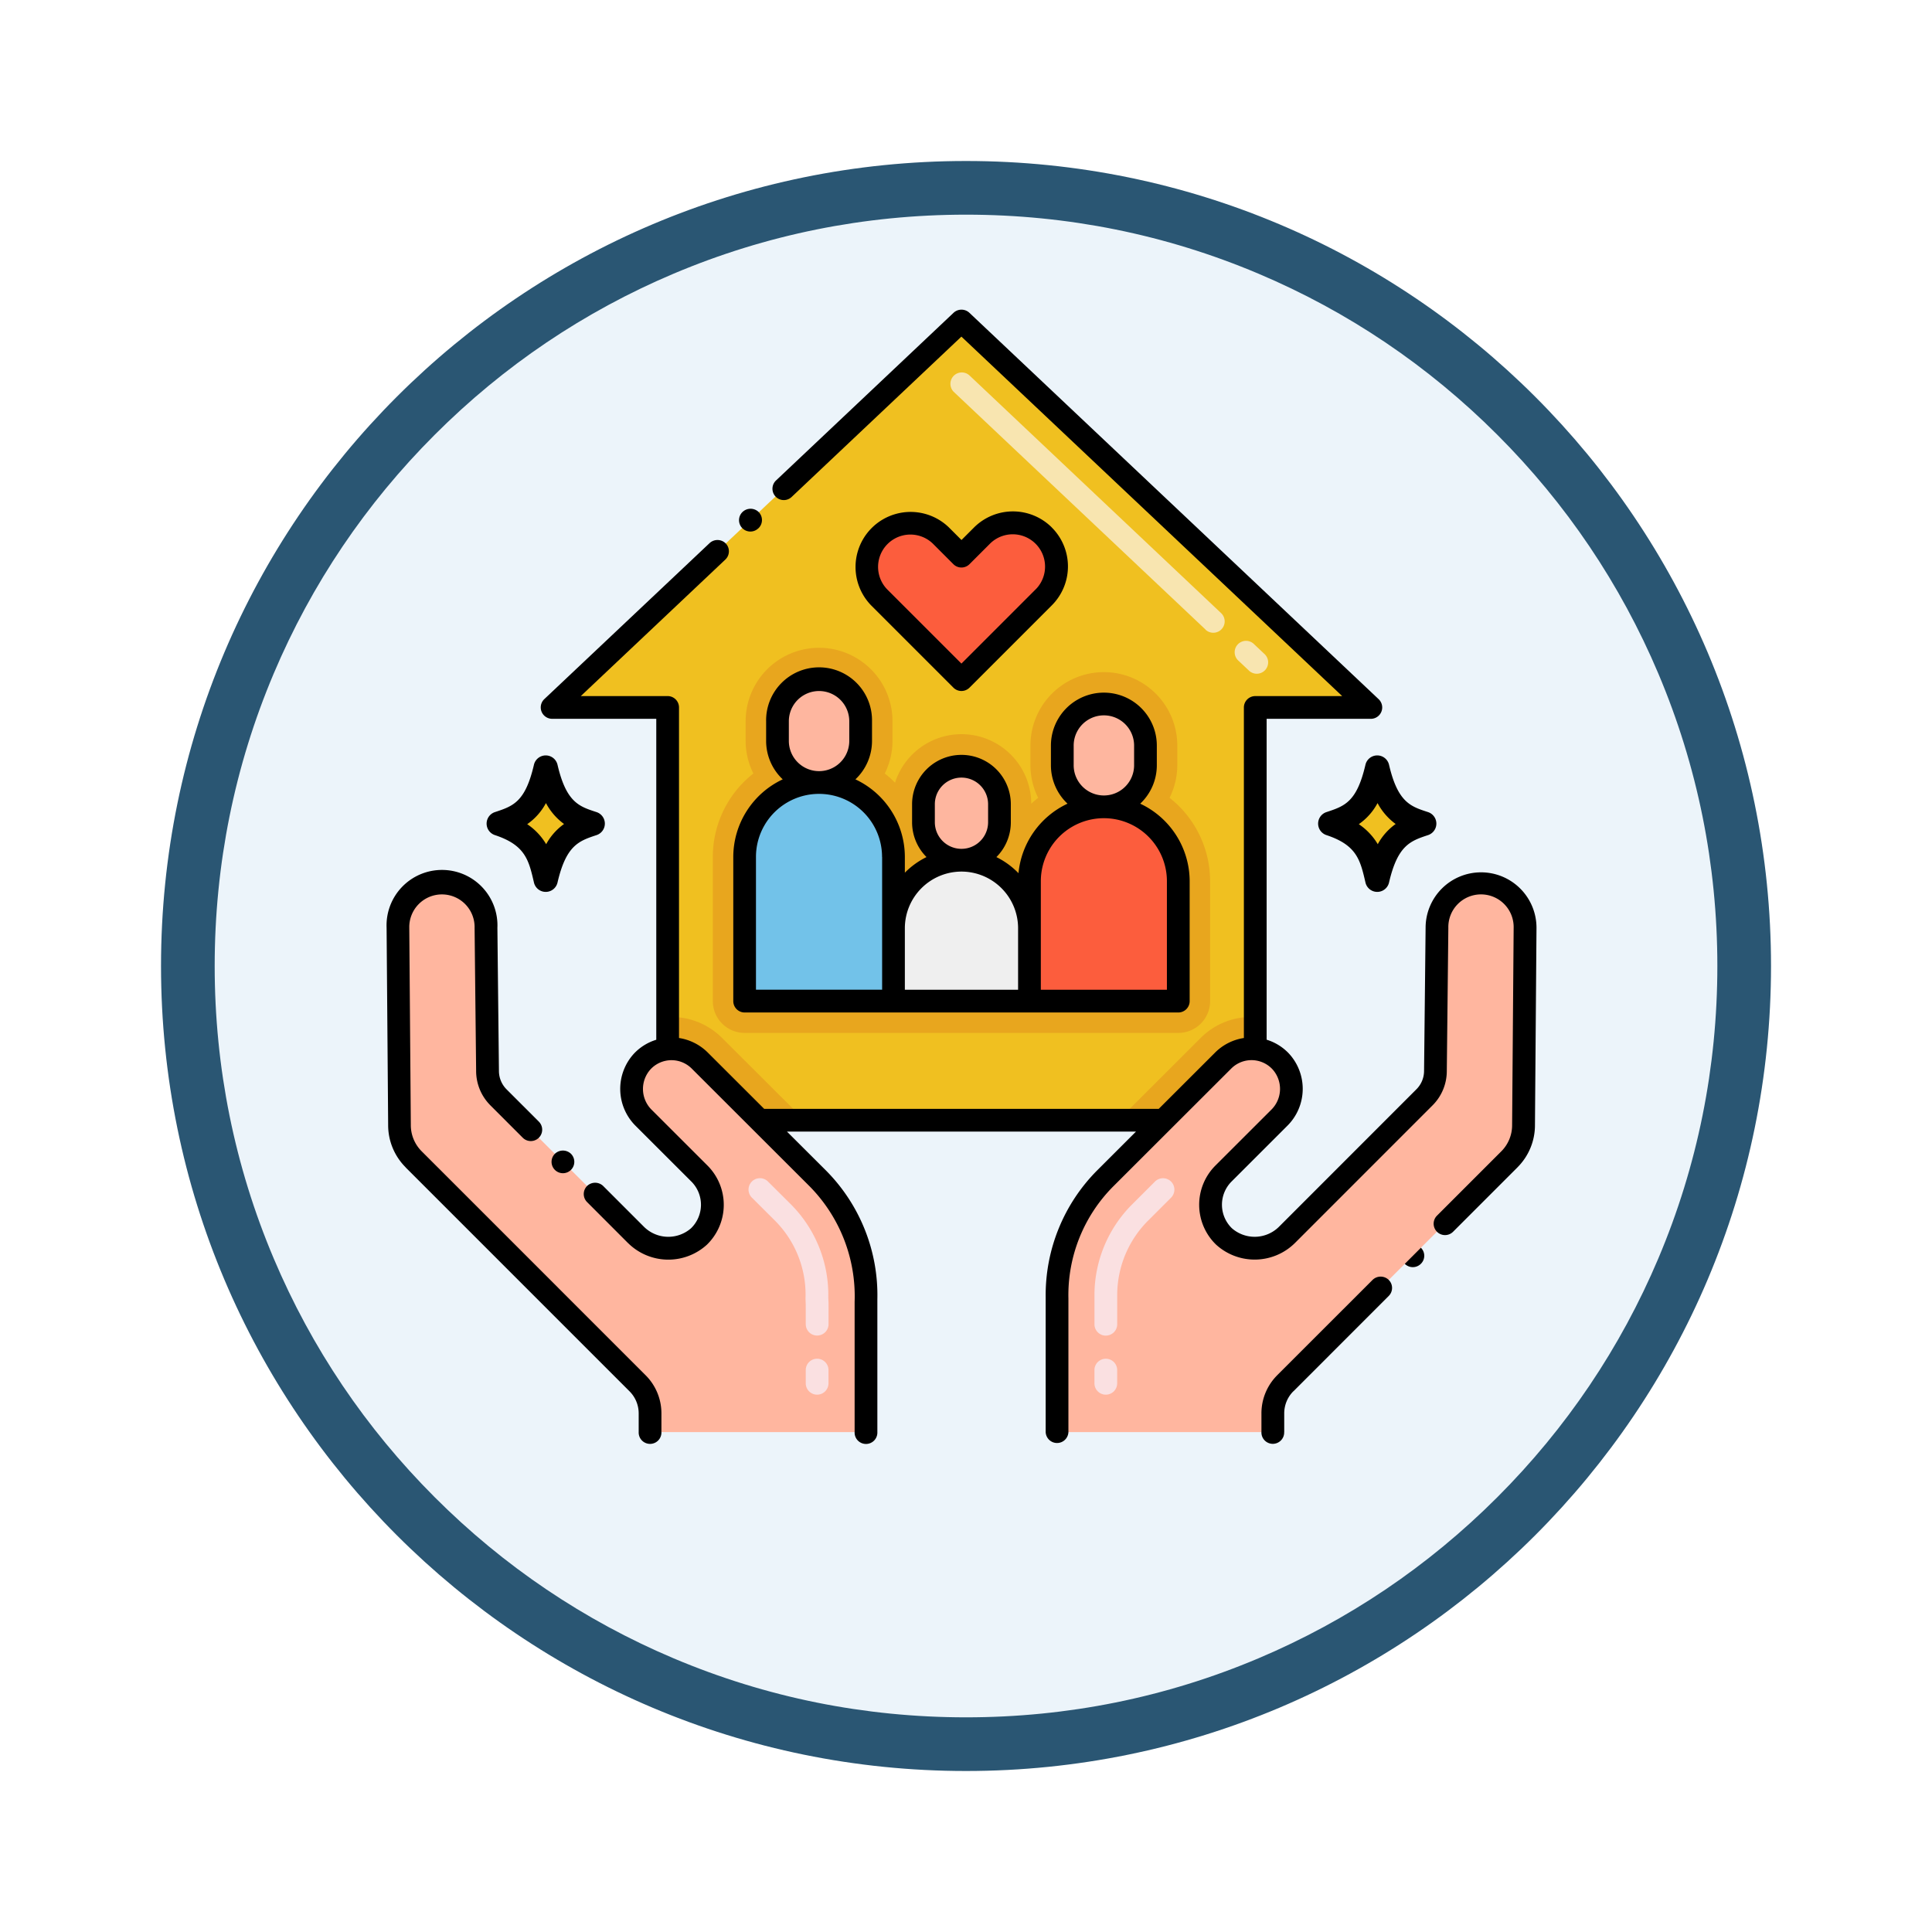 <svg xmlns="http://www.w3.org/2000/svg" xmlns:xlink="http://www.w3.org/1999/xlink" width="108" height="108" viewBox="0 0 108 108">
  <defs>
    <filter id="Trazado_904820" x="0" y="0" width="108" height="108" filterUnits="userSpaceOnUse">
      <feOffset dy="3" input="SourceAlpha"/>
      <feGaussianBlur stdDeviation="3" result="blur"/>
      <feFlood flood-opacity="0.161"/>
      <feComposite operator="in" in2="blur"/>
      <feComposite in="SourceGraphic"/>
    </filter>
  </defs>
  <g id="Grupo_1144478" data-name="Grupo 1144478" transform="translate(-201.999 -3012)">
    <g transform="matrix(1, 0, 0, 1, 202, 3012)" filter="url(#Trazado_904820)">
      <g id="Trazado_904820-2" data-name="Trazado 904820" transform="translate(9 6)" fill="#ecf4fa">
        <path d="M 45 88.5 C 39.127 88.5 33.43 87.35 28.068 85.082 C 22.889 82.891 18.236 79.755 14.241 75.759 C 10.245 71.764 7.109 67.111 4.918 61.932 C 2.65 56.57 1.5 50.873 1.5 45 C 1.5 39.127 2.65 33.43 4.918 28.068 C 7.109 22.889 10.245 18.236 14.241 14.241 C 18.236 10.245 22.889 7.109 28.068 4.918 C 33.43 2.65 39.127 1.5 45 1.5 C 50.873 1.5 56.57 2.65 61.932 4.918 C 67.111 7.109 71.764 10.245 75.759 14.241 C 79.755 18.236 82.891 22.889 85.082 28.068 C 87.35 33.43 88.5 39.127 88.5 45 C 88.5 50.873 87.35 56.57 85.082 61.932 C 82.891 67.111 79.755 71.764 75.759 75.759 C 71.764 79.755 67.111 82.891 61.932 85.082 C 56.57 87.35 50.873 88.5 45 88.5 Z" stroke="none"/>
        <path d="M 45 3 C 39.329 3 33.829 4.11 28.653 6.299 C 23.652 8.415 19.16 11.443 15.302 15.302 C 11.443 19.16 8.415 23.652 6.299 28.653 C 4.11 33.829 3 39.329 3 45 C 3 50.671 4.11 56.171 6.299 61.347 C 8.415 66.348 11.443 70.84 15.302 74.698 C 19.16 78.557 23.652 81.585 28.653 83.701 C 33.829 85.89 39.329 87 45 87 C 50.671 87 56.171 85.89 61.347 83.701 C 66.348 81.585 70.84 78.557 74.698 74.698 C 78.557 70.84 81.585 66.348 83.701 61.347 C 85.89 56.171 87 50.671 87 45 C 87 39.329 85.89 33.829 83.701 28.653 C 81.585 23.652 78.557 19.16 74.698 15.302 C 70.84 11.443 66.348 8.415 61.347 6.299 C 56.171 4.11 50.671 3 45 3 M 45 0 C 69.853 0 90 20.147 90 45 C 90 69.853 69.853 90 45 90 C 20.147 90 0 69.853 0 45 C 0 20.147 20.147 0 45 0 Z" stroke="none" fill="#2a5673"/>
      </g>
    </g>
    <g id="Grupo_1144477" data-name="Grupo 1144477" transform="translate(222.007 3025.297)">
      <g id="Grupo_1144475" data-name="Grupo 1144475" transform="translate(1.6 4.013)">
        <path id="Trazado_979270" data-name="Trazado 979270" d="M225.822,210.626a.628.628,0,0,0,0-.9.646.646,0,0,0-.9,0,.635.635,0,1,0,.9.9Z" transform="translate(-168.003 -157.288)"/>
        <g id="Grupo_1144474" data-name="Grupo 1144474" transform="translate(0)">
          <path id="Trazado_979271" data-name="Trazado 979271" d="M83.772,28.1H77.314V47.2a2.231,2.231,0,0,0-1.8.648L72.18,51.179H49.6l-3.338-3.333a2.231,2.231,0,0,0-1.8-.648V28.1H38.01L60.891,6.5Z" transform="translate(-28.752 -5.868)" fill="#f0c020"/>
          <g id="Grupo_1144465" data-name="Grupo 1144465" transform="translate(26.819 11.912)">
            <path id="Trazado_979272" data-name="Trazado 979272" d="M117,55.03l-4.6,4.6-4.6-4.6a2.442,2.442,0,0,1,0-3.453h0a2.442,2.442,0,0,1,3.453,0l1.151,1.151,1.151-1.151A2.442,2.442,0,0,1,117,55.03Z" transform="translate(-107.079 -50.862)" fill="#fc5d3d"/>
          </g>
          <g id="Grupo_1144466" data-name="Grupo 1144466" transform="translate(52.074 24.917)">
            <path id="Trazado_979273" data-name="Trazado 979273" d="M212.553,105.181c-.948-.312-1.689-.514-2.184-2.65a.677.677,0,0,0-1.317,0c-.485,2.088-1.161,2.312-2.184,2.65a.677.677,0,0,0,0,1.284c1.7.562,1.893,1.392,2.184,2.65a.676.676,0,0,0,1.318,0c.484-2.088,1.2-2.324,2.184-2.65A.677.677,0,0,0,212.553,105.181Z" transform="translate(-206.404 -102.01)"/>
            <path id="Trazado_979274" data-name="Trazado 979274" d="M217.415,113.66a3.352,3.352,0,0,0-1,1.129,3.505,3.505,0,0,0-1.06-1.119,3.339,3.339,0,0,0,1.048-1.18A3.457,3.457,0,0,0,217.415,113.66Z" transform="translate(-213.079 -109.825)" fill="#f0c020"/>
          </g>
          <g id="Grupo_1144467" data-name="Grupo 1144467" transform="translate(5.592 24.917)">
            <path id="Trazado_979275" data-name="Trazado 979275" d="M29.743,105.181c-.948-.312-1.689-.514-2.184-2.65a.677.677,0,0,0-1.317,0c-.485,2.088-1.161,2.312-2.184,2.65a.677.677,0,0,0,0,1.284c1.7.562,1.893,1.392,2.184,2.65a.676.676,0,0,0,1.318,0c.484-2.088,1.2-2.324,2.184-2.65A.677.677,0,0,0,29.743,105.181Z" transform="translate(-23.594 -102.01)"/>
            <path id="Trazado_979276" data-name="Trazado 979276" d="M34.6,113.66a3.352,3.352,0,0,0-1,1.129,3.505,3.505,0,0,0-1.06-1.119,3.339,3.339,0,0,0,1.048-1.18A3.457,3.457,0,0,0,34.6,113.66Z" transform="translate(-30.269 -109.825)" fill="#f0c020"/>
          </g>
          <path id="Trazado_979277" data-name="Trazado 979277" d="M98.863,86.744a4.075,4.075,0,0,0,.432-1.821v-1.1a4.1,4.1,0,1,0-8.209,0v1.1a4.072,4.072,0,0,0,.432,1.821q-.2.158-.386.332A3.9,3.9,0,0,0,83.517,85.9a6.014,6.014,0,0,0-.574-.516,4.075,4.075,0,0,0,.432-1.821v-1.1a4.1,4.1,0,1,0-8.209,0v1.1a4.072,4.072,0,0,0,.432,1.821,5.931,5.931,0,0,0-2.267,4.663v8.06a1.78,1.78,0,0,0,1.78,1.78H99.35a1.78,1.78,0,0,0,1.78-1.78v-6.7A5.928,5.928,0,0,0,98.863,86.744Z" transform="translate(-55.092 -59.456)" fill="#e8a61e"/>
          <g id="Grupo_1144470" data-name="Grupo 1144470" transform="translate(0.636 32.09)">
            <path id="Trazado_979278" data-name="Trazado 979278" d="M170.143,159.523v1.785a2.231,2.231,0,0,0-1.8.648l-3.338,3.333h-2.52l4.6-4.592A3.986,3.986,0,0,1,170.143,159.523Z" transform="translate(-122.217 -152.068)" fill="#e8a61e"/>
            <path id="Trazado_979279" data-name="Trazado 979279" d="M175.17,132.684l-.086,11.03a2.7,2.7,0,0,1-.791,1.912l-12.517,12.517a2.39,2.39,0,0,0-.7,1.691v1.04H149.009c0-.119,0-7.617,0-7.508a9.211,9.211,0,0,1,2.694-6.675l3.252-3.249,3.338-3.333a2.239,2.239,0,0,1,3.206.036,2.272,2.272,0,0,1-.069,3.163l-3.12,3.117a2.47,2.47,0,0,0,.031,3.516,2.555,2.555,0,0,0,3.516-.086l7.681-7.684a2.1,2.1,0,0,0,.62-1.49c.046-4.218.028-2.443.086-8a2.461,2.461,0,1,1,4.923,0Z" transform="translate(-112.164 -130.22)" fill="#ffb69f"/>
            <g id="Grupo_1144469" data-name="Grupo 1144469">
              <g id="Grupo_1144468" data-name="Grupo 1144468">
                <path id="Trazado_979280" data-name="Trazado 979280" d="M71.063,165.29h-2.52l-3.338-3.333a2.231,2.231,0,0,0-1.8-.648v-1.785a3.989,3.989,0,0,1,3.056,1.177Z" transform="translate(-48.33 -152.068)" fill="#e8a61e"/>
                <path id="Trazado_979281" data-name="Trazado 979281" d="M30.261,160.874H18.2v-1.04a2.39,2.39,0,0,0-.7-1.691L4.977,145.626a2.7,2.7,0,0,1-.791-1.912L4.1,132.684a2.461,2.461,0,1,1,4.923,0c.058,5.551.041,3.776.086,8a2.1,2.1,0,0,0,.62,1.49l7.681,7.684a2.555,2.555,0,0,0,3.516.086,2.47,2.47,0,0,0,.031-3.516l-3.12-3.117a2.273,2.273,0,0,1-.069-3.163,2.239,2.239,0,0,1,3.206-.036l3.338,3.333,3.252,3.249a9.242,9.242,0,0,1,2.693,6.809c0,.087,0,7.286,0,7.374Z" transform="translate(-4.1 -130.22)" fill="#ffb69f"/>
              </g>
            </g>
          </g>
          <g id="Grupo_1144471" data-name="Grupo 1144471" transform="translate(20.019 20.684)">
            <path id="Trazado_979282" data-name="Trazado 979282" d="M89.874,91.11a2.324,2.324,0,0,1-2.324-2.324v-1.1a2.324,2.324,0,1,1,4.649,0v1.1A2.324,2.324,0,0,1,89.874,91.11Z" transform="translate(-85.715 -85.361)" fill="#feb69f"/>
            <path id="Trazado_979283" data-name="Trazado 979283" d="M88.651,120.19H80.332v-8.06a4.16,4.16,0,1,1,8.319,0Z" transform="translate(-80.332 -102.221)" fill="#72c2e9"/>
            <path id="Trazado_979284" data-name="Trazado 979284" d="M152.49,96.454a2.324,2.324,0,0,1-2.324-2.324v-1.1a2.324,2.324,0,1,1,4.649,0v1.1A2.325,2.325,0,0,1,152.49,96.454Z" transform="translate(-132.41 -89.346)" fill="#feb69f"/>
            <path id="Trazado_979285" data-name="Trazado 979285" d="M151.267,124.176h-8.319v-6.7a4.16,4.16,0,0,1,8.319,0Z" transform="translate(-127.027 -106.207)" fill="#fc5d3d"/>
            <path id="Trazado_979286" data-name="Trazado 979286" d="M121.767,109.646a2.124,2.124,0,0,1-2.124-2.124v-1.005a2.124,2.124,0,1,1,4.248,0v1.005A2.124,2.124,0,0,1,121.767,109.646Z" transform="translate(-109.648 -99.554)" fill="#feb69f"/>
            <path id="Trazado_979287" data-name="Trazado 979287" d="M120.65,132.93h-7.6v-4.074a3.8,3.8,0,0,1,7.6,0v4.074Z" transform="translate(-104.729 -114.962)" fill="#efefef"/>
          </g>
          <g id="Grupo_1144472" data-name="Grupo 1144472" transform="translate(39.572 48.549)">
            <path id="Trazado_979288" data-name="Trazado 979288" d="M157.87,207.057a.636.636,0,0,1-.636-.636v-.762a.636.636,0,0,1,1.271,0v.762A.636.636,0,0,1,157.87,207.057Zm0-3.3h0a.636.636,0,0,1-.635-.636c0-.21,0,.679,0-1.645a7.17,7.17,0,0,1,2.082-5.032l1.3-1.3a.636.636,0,0,1,.9.9l-1.3,1.3a5.891,5.891,0,0,0-1.71,4.133s0-.079,0,1.646A.635.635,0,0,1,157.871,203.755Z" transform="translate(-157.234 -194.953)" fill="#fae0e1"/>
          </g>
          <g id="Grupo_1144473" data-name="Grupo 1144473" transform="translate(20.235 48.549)">
            <path id="Trazado_979289" data-name="Trazado 979289" d="M85.017,207.058a.636.636,0,0,1-.636-.636v-.763a.636.636,0,0,1,1.271,0v.763A.636.636,0,0,1,85.017,207.058Zm0-3.305a.636.636,0,0,1-.636-.636c0-1.475,0-.943-.013-1.449a5.856,5.856,0,0,0-1.694-4.325l-1.305-1.3a.636.636,0,0,1,.9-.9l1.306,1.3a7.172,7.172,0,0,1,2.066,5.178c.018.464.014.071.014,1.495A.636.636,0,0,1,85.017,203.752Z" transform="translate(-81.182 -194.954)" fill="#fae0e1"/>
          </g>
          <path id="Trazado_979290" data-name="Trazado 979290" d="M115.585,49.266a3.081,3.081,0,0,0-4.351,0l-.7.7-.7-.7a3.078,3.078,0,0,0-4.352,4.353l4.6,4.6a.636.636,0,0,0,.9,0l4.6-4.6a3.075,3.075,0,0,0,0-4.353Zm-.9,3.453-4.155,4.155-4.154-4.153a1.807,1.807,0,0,1,2.555-2.555l1.15,1.151a.636.636,0,0,0,.9,0l1.151-1.151a1.806,1.806,0,0,1,2.554,2.554Z" transform="translate(-78.394 -37.089)"/>
          <path id="Trazado_979291" data-name="Trazado 979291" d="M79.668,85.823v1.1a2.949,2.949,0,0,0,.928,2.147,4.8,4.8,0,0,0-2.764,4.337v8.06a.636.636,0,0,0,.636.636h24.24a.636.636,0,0,0,.636-.636v-6.7a4.8,4.8,0,0,0-2.764-4.337,2.949,2.949,0,0,0,.928-2.147v-1.1a2.96,2.96,0,1,0-5.92,0v1.1a2.949,2.949,0,0,0,.928,2.147,4.8,4.8,0,0,0-2.741,3.886,4.449,4.449,0,0,0-1.235-.9,2.751,2.751,0,0,0,.807-1.948V90.462a2.76,2.76,0,0,0-5.52,0v1.005a2.751,2.751,0,0,0,.807,1.948,4.454,4.454,0,0,0-1.211.873v-.881a4.8,4.8,0,0,0-2.764-4.337,2.949,2.949,0,0,0,.928-2.147v-1.1a2.96,2.96,0,1,0-5.919,0Zm17.192,2.459v-1.1a1.689,1.689,0,1,1,3.378,0v1.1a1.689,1.689,0,0,1-3.378,0Zm-1.836,6.484a3.524,3.524,0,1,1,7.048,0v6.065H95.024c0-3.375,0-2.643,0-6.065Zm-5.925-3.3V90.461a1.488,1.488,0,1,1,2.977,0v1.005a1.488,1.488,0,1,1-2.977,0Zm1.488,2.76a3.169,3.169,0,0,1,3.166,3.166v3.439h-6.33V97.363A3.169,3.169,0,0,1,90.587,94.226Zm-4.435-.82v3.956c0,.01,0,.02,0,.029v3.439H79.1V93.406a3.524,3.524,0,0,1,7.048,0Zm-1.836-7.584v1.1a1.689,1.689,0,0,1-3.378,0v-1.1a1.689,1.689,0,0,1,3.378,0Z" transform="translate(-58.449 -62.814)"/>
          <path id="Trazado_979292" data-name="Trazado 979292" d="M195.231,225.3v-1.04a1.746,1.746,0,0,1,.511-1.237l.005,0,5.324-5.327a.632.632,0,0,0,0-.9.646.646,0,0,0-.9,0l-5.327,5.324-.01.012a3.007,3.007,0,0,0-.877,2.128v1.04a.636.636,0,1,0,1.271,0Z" transform="translate(-145.05 -162.56)"/>
          <path id="Trazado_979293" data-name="Trazado 979293" d="M88.074,35.467a3.1,3.1,0,0,0-3.1,3.093c-.039,3.736-.035,3.292-.086,8a1.456,1.456,0,0,1-.434,1.041l-7.681,7.684a1.932,1.932,0,0,1-2.625.08,1.834,1.834,0,0,1-.024-2.611l3.12-3.118a2.91,2.91,0,0,0,.08-4.05,2.862,2.862,0,0,0-1.236-.763V26.886H81.91a.636.636,0,0,0,.437-1.1L59.466,4.183a.647.647,0,0,0-.874,0L48.653,13.57a.635.635,0,0,0,.872.923l9.5-8.973L80.311,25.615H75.452a.636.636,0,0,0-.636.636V44.728a2.886,2.886,0,0,0-1.608.813l-3.152,3.148H48l-3.151-3.146a2.9,2.9,0,0,0-1.61-.815V26.25a.636.636,0,0,0-.636-.636H37.749l8.079-7.63a.635.635,0,0,0,.025-.9.649.649,0,0,0-.9-.025l-9.245,8.726a.638.638,0,0,0,.437,1.1h5.823V44.826a2.855,2.855,0,0,0-1.234.761,2.914,2.914,0,0,0,.079,4.052l3.119,3.116a1.834,1.834,0,0,1-.022,2.61,1.932,1.932,0,0,1-2.622-.076l0,0L39,53a.65.65,0,0,0-.9,0,.637.637,0,0,0,0,.9l2.288,2.291.016.013a3.2,3.2,0,0,0,4.393.08,3.106,3.106,0,0,0,.037-4.423l-3.12-3.117a1.637,1.637,0,0,1-.057-2.276,1.6,1.6,0,0,1,2.3-.024l6.59,6.582a8.751,8.751,0,0,1,2.509,6.452v7.282a.636.636,0,1,0,1.271,0c0-.048,0-7.376,0-7.423a9.884,9.884,0,0,0-2.879-7.209L49.274,49.96H68.784l-2.167,2.165a9.883,9.883,0,0,0-2.881,7.081s0,7.533,0,7.551a.636.636,0,0,0,1.271,0c0-3.253,0-7.468,0-7.468a8.607,8.607,0,0,1,2.506-6.265l6.592-6.584a1.6,1.6,0,0,1,2.3.027,1.634,1.634,0,0,1-.059,2.273l-3.121,3.118a3.1,3.1,0,0,0,.039,4.423,3.2,3.2,0,0,0,4.407-.094l7.68-7.682a2.713,2.713,0,0,0,.808-1.934c.049-4.476.046-4.178.086-8a1.826,1.826,0,1,1,3.651-.005L89.81,49.6a2.061,2.061,0,0,1-.6,1.459l0,0-3.6,3.6a.635.635,0,0,0,.9.9l3.6-3.6.007-.009a3.323,3.323,0,0,0,.97-2.349l.086-11.035A3.1,3.1,0,0,0,88.074,35.467Z" transform="translate(-26.89 -4.013)"/>
          <path id="Trazado_979294" data-name="Trazado 979294" d="M2.663,144.21l12.517,12.517a1.745,1.745,0,0,1,.515,1.241v1.04a.636.636,0,1,0,1.271,0v-1.04a3.007,3.007,0,0,0-.888-2.14L3.563,143.312a2.065,2.065,0,0,1-.606-1.469l-.086-11.025a1.826,1.826,0,1,1,3.651.007c.042,3.967.038,3.556.086,7.99a2.717,2.717,0,0,0,.794,1.926l.012.014,1.8,1.8a.636.636,0,1,0,.9-.9l-1.8-1.8,0,0a1.459,1.459,0,0,1-.431-1.044c-.051-4.642-.045-4.087-.086-7.99a3.1,3.1,0,1,0-6.194,0l.087,11.025a3.326,3.326,0,0,0,.977,2.362Z" transform="translate(-1.6 -96.265)"/>
          <path id="Trazado_979295" data-name="Trazado 979295" d="M80.209,48.891a.635.635,0,0,0,.026-.9.649.649,0,0,0-.9-.025.635.635,0,1,0,.872.923Z" transform="translate(-59.423 -36.667)"/>
          <path id="Trazado_979296" data-name="Trazado 979296" d="M38.065,189.069a.636.636,0,1,0,.9,0A.65.65,0,0,0,38.065,189.069Z" transform="translate(-28.655 -141.881)"/>
        </g>
      </g>
      <g id="Grupo_1144476" data-name="Grupo 1144476" transform="translate(33.103 7.507)">
        <path id="Trazado_979297" data-name="Trazado 979297" d="M142.184,34.416l-.555-.524a.636.636,0,1,1,.872-.924l.555.524a.636.636,0,1,1-.872.924Zm-2.4-2.269L125.7,18.851a.636.636,0,0,1,.873-.924l14.081,13.3a.636.636,0,0,1-.873.925Z" transform="translate(-125.499 -17.753)" fill="#f8e5b0"/>
      </g>
    </g>
  </g>
</svg>
